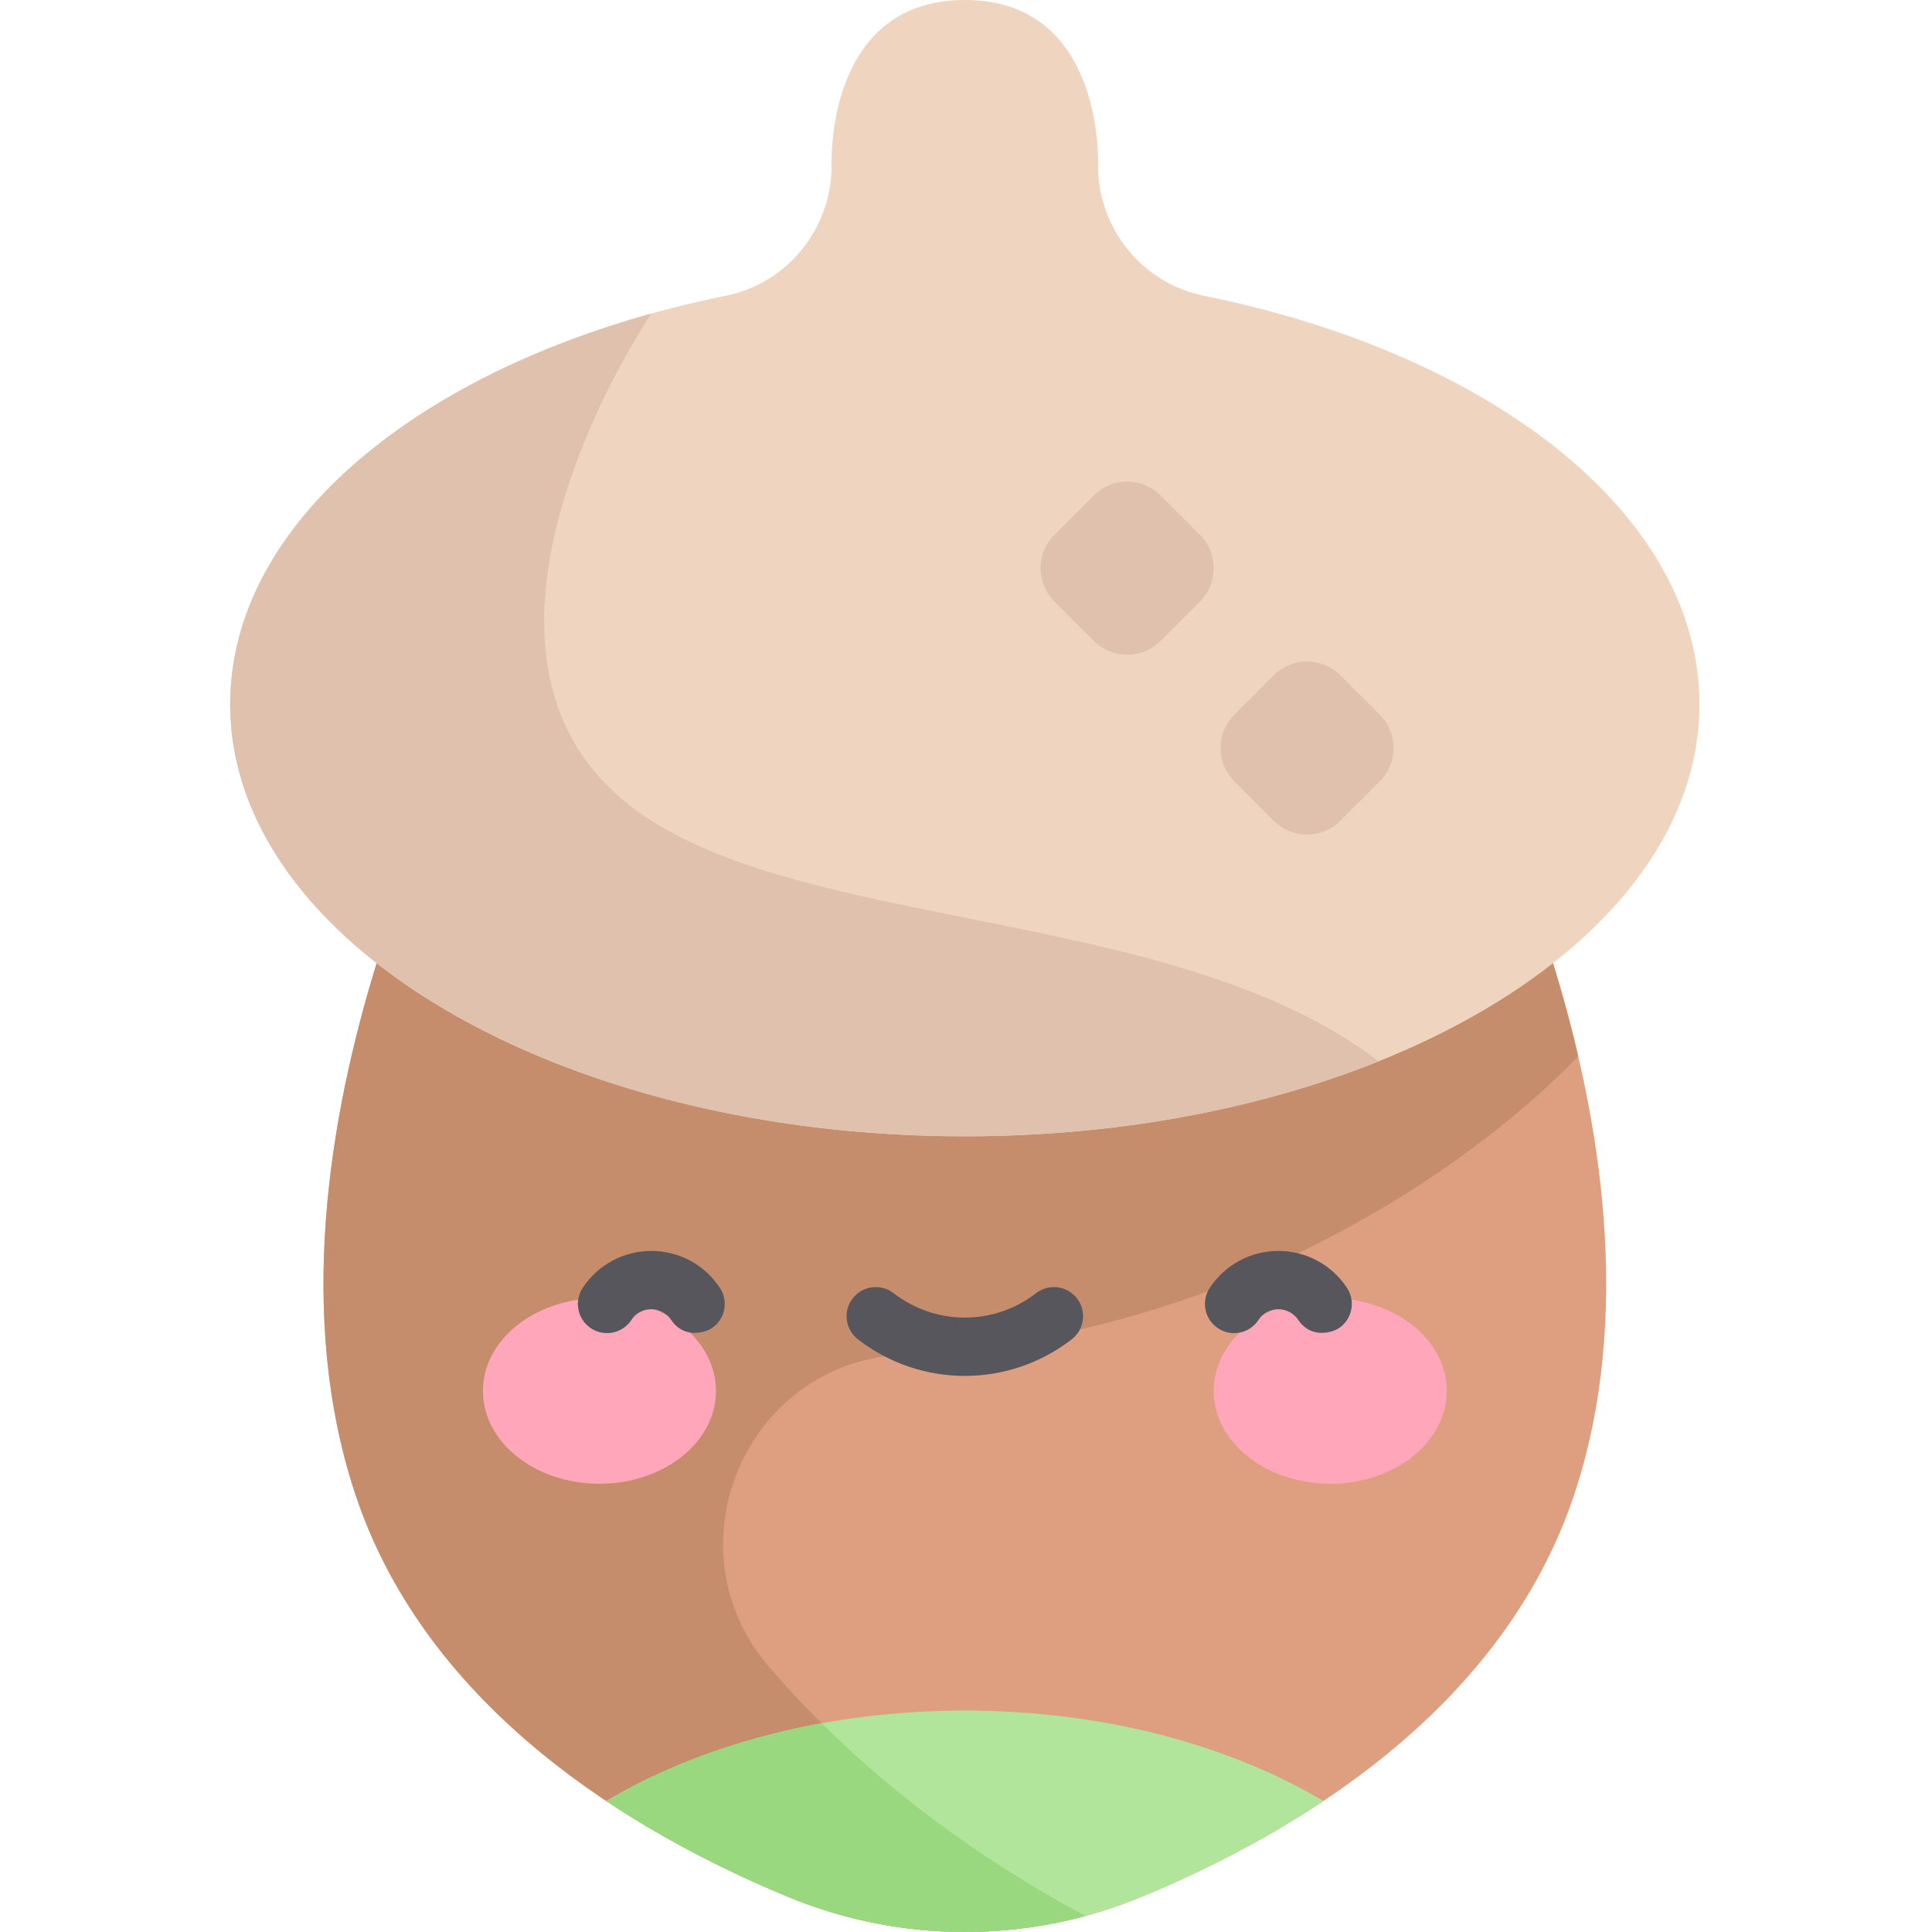 <svg height="512pt" viewBox="-61 0 512 512.001" width="512pt" xmlns="http://www.w3.org/2000/svg"><path d="m321.02 184.648h-252.652s-66.758 116.75-35.137 211.516c19.117 57.289 74.137 89.789 114.656 106.535 30.004 12.402 63.609 12.402 93.613 0 40.52-16.746 95.539-49.246 114.656-106.535 31.621-94.766-35.137-211.516-35.137-211.516zm0 0" fill="#dd9f80"/><path d="m177.875 359.008c114.277-6.273 179.359-79.16 179.359-79.16-12.453-53.648-36.215-95.199-36.215-95.199h-252.652s-66.758 116.75-35.137 211.516c19.117 57.289 74.137 89.789 114.656 106.535 25.129 10.387 52.793 12.07 78.742 5.062-37.504-20.219-64.457-43.566-83.738-65.93-27.129-31.465-6.496-80.547 34.984-82.824zm0 0" fill="#c68d6d"/><path d="m229.988 43.844s1.93-43.844-35.297-43.844c-37.223 0-35.293 43.844-35.293 43.844 0 16.695-11.676 31.227-28.039 34.535-76.434 15.453-131.359 58.094-131.359 108.277 0 63.227 87.168 114.48 194.691 114.48 107.527 0 194.691-51.254 194.691-114.48 0-50.184-54.926-92.824-131.355-108.277-16.363-3.309-28.039-17.84-28.039-34.535zm0 0" fill="#efd4bf"/><path d="m99.672 477.293c16.355 10.914 33.273 19.234 48.215 25.406 30.004 12.402 63.609 12.402 93.613 0 14.941-6.172 31.859-14.496 48.215-25.406-25.035-14.879-58.391-23.969-95.023-23.969-36.625 0-69.988 9.09-95.02 23.969zm0 0" fill="#b2e59c"/><path d="m128.738 368.621c0-13.578-13.824-24.59-30.879-24.59-17.051 0-30.875 11.012-30.875 24.59 0 13.582 13.824 24.59 30.875 24.59 17.055 0 30.879-11.008 30.879-24.59zm0 0" fill="#ffa6bb"/><path d="m322.402 368.621c0-13.578-13.824-24.59-30.875-24.59-17.055 0-30.879 11.012-30.879 24.59 0 13.582 13.824 24.59 30.879 24.59 17.051 0 30.875-11.008 30.875-24.59zm0 0" fill="#ffa6bb"/><g fill="#57565c"><path d="m194.691 364.629c-10 0-20-3.234-28.344-9.707-3.371-2.617-3.984-7.469-1.367-10.84 2.613-3.375 7.469-3.988 10.84-1.371 11.113 8.617 26.633 8.617 37.746 0 3.371-2.617 8.227-2.004 10.84 1.371 2.613 3.371 2.004 8.223-1.371 10.84-8.344 6.473-18.344 9.707-28.344 9.707zm0 0"/><path d="m116.879 349.809c-1.73-2.543-4.254-2.848-5.277-2.848-1.023 0-3.586.277-5.277 2.848-2.344 3.566-7.133 4.559-10.699 2.215s-4.559-7.133-2.215-10.699c4.035-6.148 10.84-9.816 18.191-9.816 7.355 0 14.156 3.668 18.195 9.816 2.34 3.566 1.348 8.355-2.219 10.699-1.305.859-7.09 3.082-10.699-2.215zm0 0"/><path d="m283.062 349.809c-1.734-2.543-4.254-2.848-5.277-2.848-1.027 0-3.59.277-5.277 2.848-2.344 3.566-7.137 4.559-10.699 2.215-3.566-2.344-4.559-7.133-2.219-10.699 4.039-6.148 10.84-9.816 18.195-9.816 7.355 0 14.152 3.668 18.191 9.816 2.344 3.566 1.352 8.355-2.215 10.699-1.309.859-7.09 3.086-10.699-2.215zm0 0"/></g><path d="m111.605 83.105c-65.961 18.328-111.605 57.809-111.605 103.551 0 63.227 87.168 114.48 194.691 114.48 40.684 0 78.449-7.336 109.684-19.883-55.184-42.281-158.262-33.633-200.5-69.418-50.652-42.918 7.73-128.73 7.73-128.73zm0 0" fill="#e0c1ad"/><path d="m256.988 159.406-10.438 10.438c-4.879 4.879-12.793 4.879-17.672 0l-10.438-10.438c-4.883-4.883-4.883-12.797 0-17.676l10.438-10.438c4.879-4.879 12.793-4.879 17.672 0l10.438 10.438c4.879 4.879 4.879 12.793 0 17.676zm0 0" fill="#e0c1ad"/><path d="m304.656 207.074-10.438 10.438c-4.879 4.879-12.793 4.879-17.672 0l-10.438-10.438c-4.883-4.883-4.883-12.793 0-17.676l10.438-10.434c4.879-4.883 12.793-4.883 17.672 0l10.438 10.434c4.883 4.883 4.883 12.797 0 17.676zm0 0" fill="#e0c1ad"/><path d="m156.754 456.684c-21.562 3.91-41.031 11.07-57.082 20.609 16.355 10.914 33.273 19.238 48.215 25.41 25.129 10.387 52.793 12.066 78.742 5.059-29.246-15.77-52.098-33.453-69.875-51.078zm0 0" fill="#9ad880"/></svg>